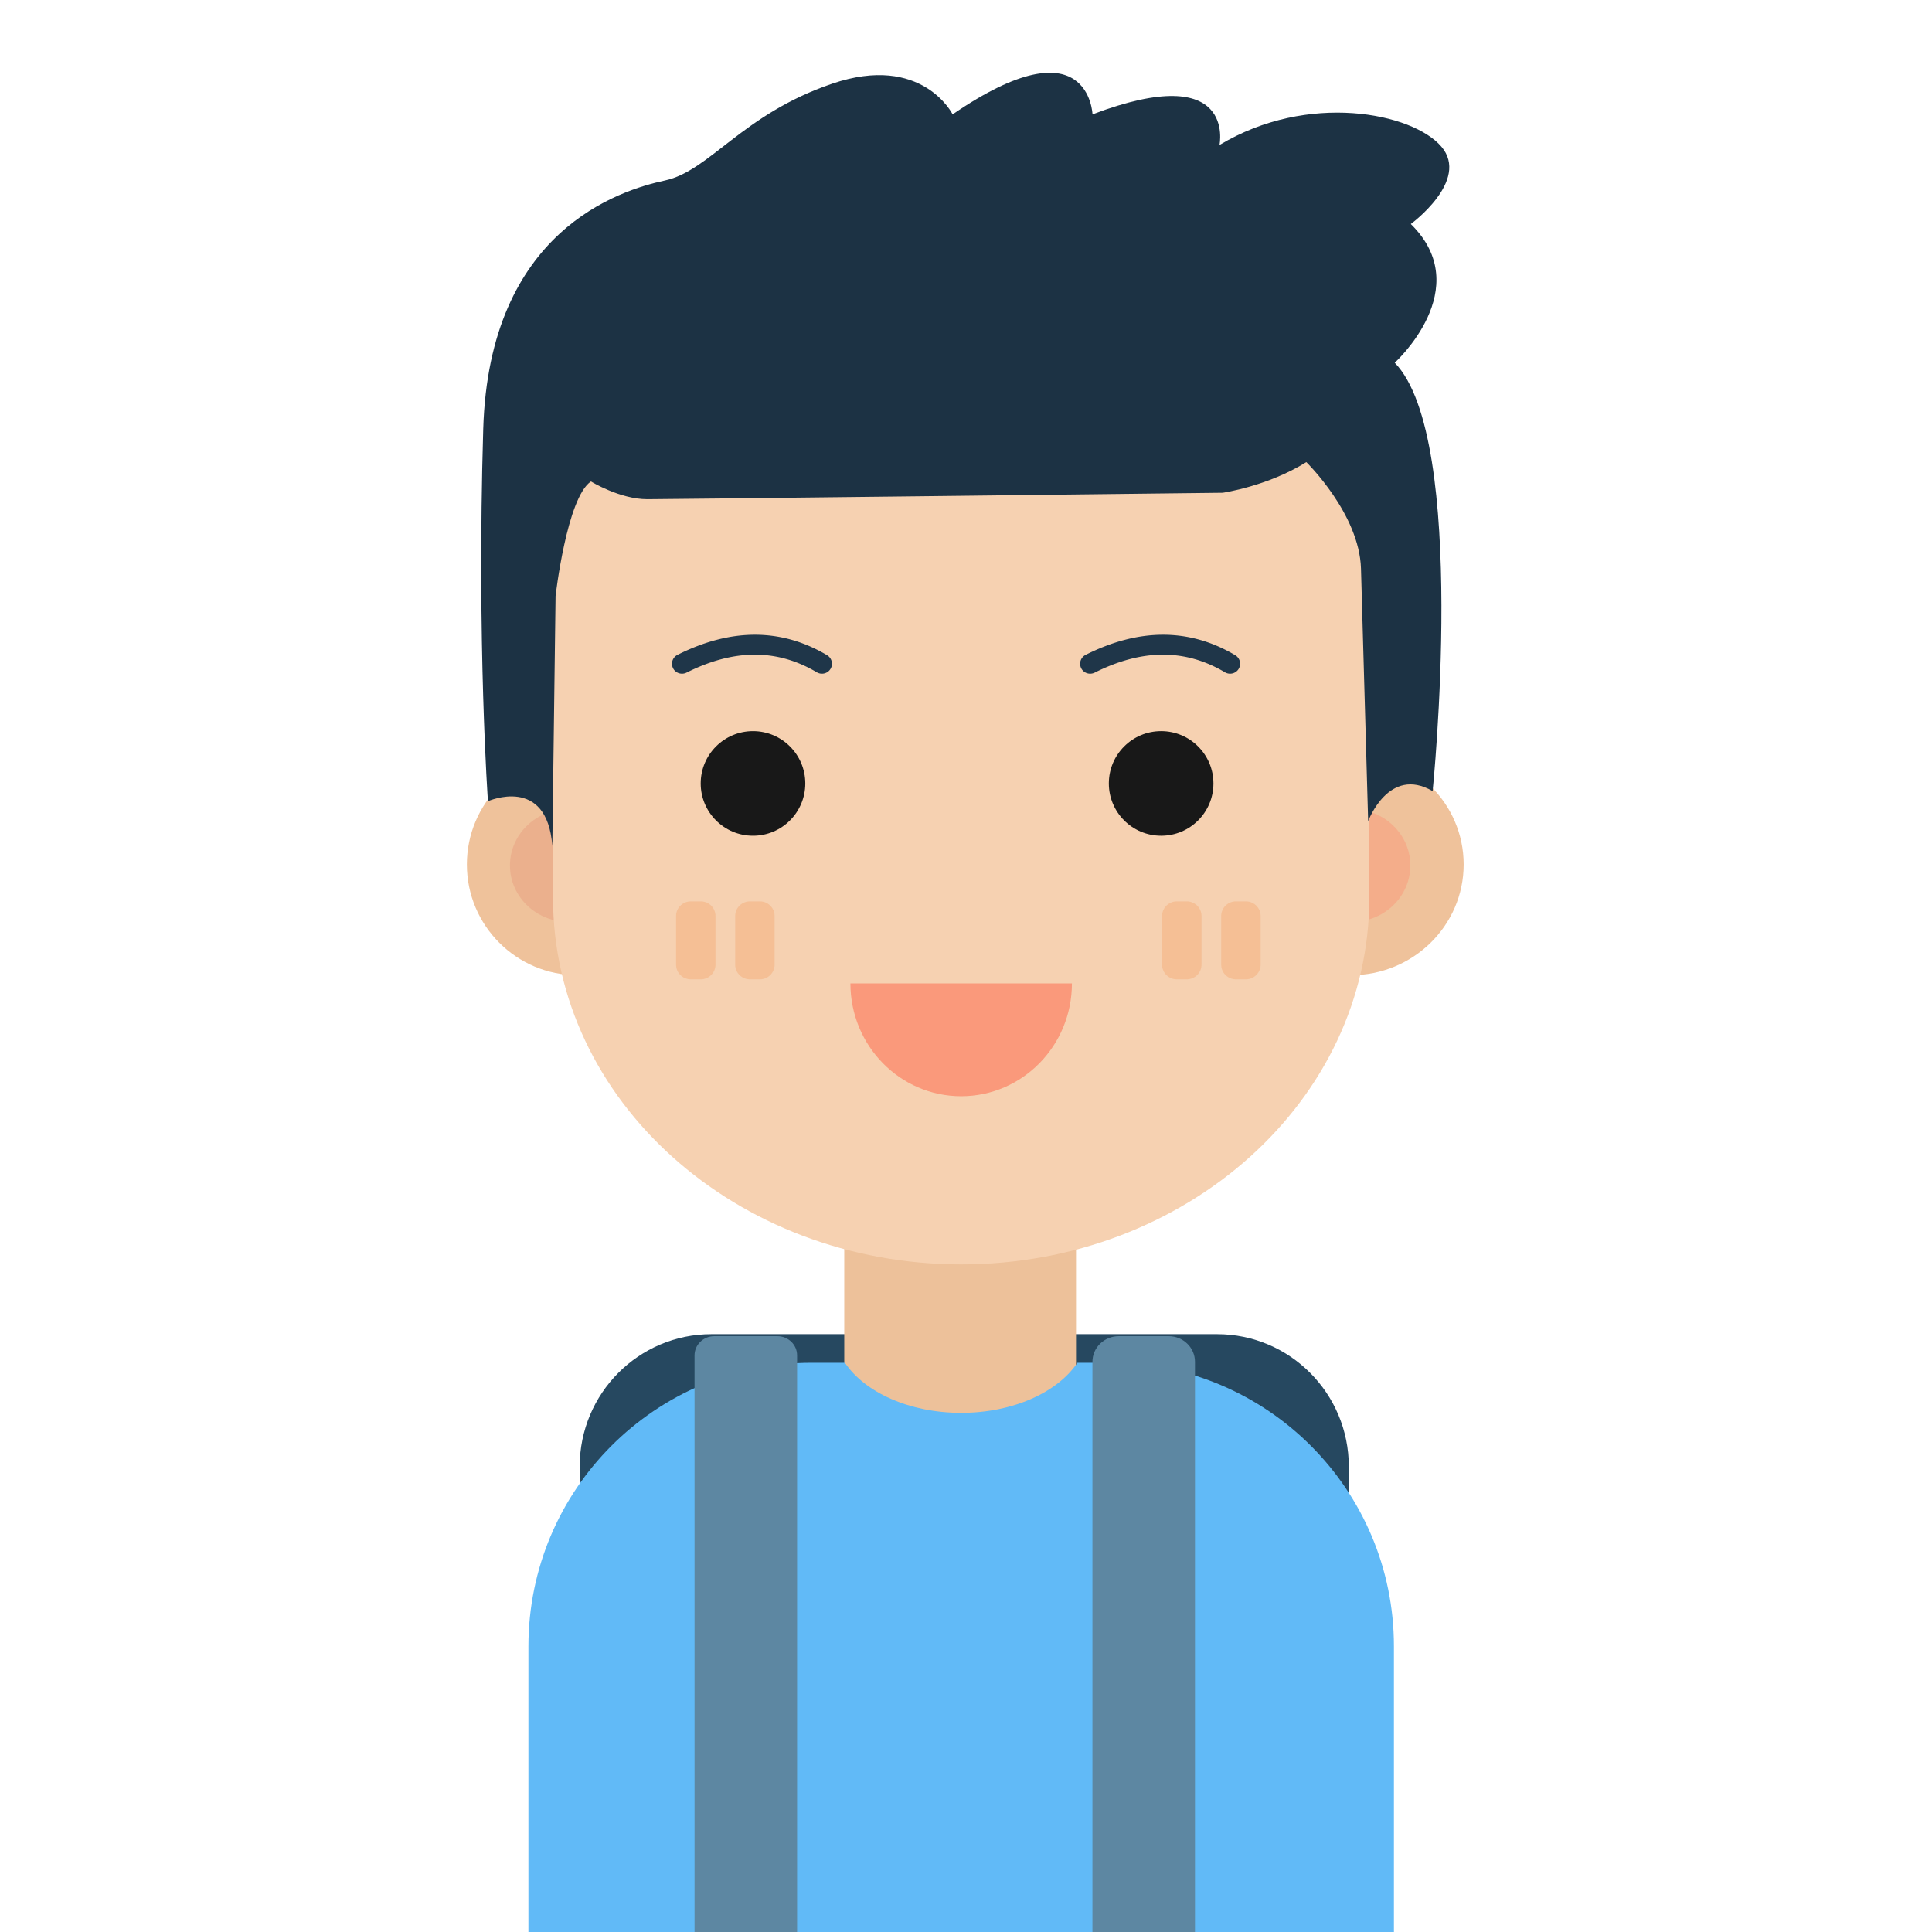 <?xml version="1.0" standalone="no"?><!DOCTYPE svg PUBLIC "-//W3C//DTD SVG 1.1//EN" "http://www.w3.org/Graphics/SVG/1.1/DTD/svg11.dtd"><svg class="icon" width="32px" height="32.00px" viewBox="0 0 1024 1024" version="1.1" xmlns="http://www.w3.org/2000/svg"><path d="M247.455 458.179c0 32.419 26.283 58.702 58.702 58.702s58.702-26.283 58.702-58.702-26.283-58.702-58.702-58.702-58.702 26.283-58.702 58.702zM656.195 458.179c0 32.419 26.769 58.702 59.789 58.702s59.789-26.283 59.789-58.702-26.769-58.702-59.789-58.702-59.789 26.283-59.789 58.702z" fill="#EFC29B" /><path d="M685.545 458.723c0 16.509 13.871 29.894 30.982 29.894S747.509 475.232 747.509 458.723s-13.871-29.894-30.982-29.894S685.545 442.213 685.545 458.723z" fill="#FA997B" opacity=".5" /><path d="M270.284 458.723c0 16.509 13.871 29.894 30.982 29.894S332.247 475.232 332.247 458.723s-13.871-29.894-30.982-29.894S270.284 442.213 270.284 458.723z" fill="#E89E80" opacity=".5" /><path d="M645.053 1243.619H377.092C338.514 1243.619 307.244 1212.208 307.244 1173.459V777.3C307.244 738.556 338.514 707.139 377.092 707.139h267.961c38.574 0 69.843 31.416 69.843 70.16v396.159c0 38.75-31.27 70.161-69.843 70.161" fill="#264860" /><path d="M447.477 756.037h122.839v-144.581H447.477z" fill="#EDC19A" /><path d="M588.616 722.302h-17.574c-10.469 15.632-34.106 26.543-61.607 26.543-27.496 0-51.134-10.911-61.602-26.543h-17.574C347.313 722.302 280.068 789.586 280.068 872.597v230.704c0 83.011 67.245 150.295 150.192 150.295h158.356C671.562 1253.596 738.812 1186.312 738.812 1103.302V872.597C738.812 789.586 671.562 722.302 588.616 722.302" fill="#61BAF7" /><path d="M378.569 708.206C372.797 708.206 368.12 712.758 368.12 718.377V1103.9h54.354V718.377C422.474 712.757 417.802 708.206 412.029 708.206H378.569z" fill="#5D87A2" /><path d="M592.949 708.206C585.249 708.206 579.012 714.282 579.012 721.789V1103.9h54.354V721.789C633.366 714.282 627.125 708.206 619.43 708.206H592.949z" fill="#5D87A2" /><path d="M509.438 670.158C389.963 670.158 293.112 583.171 293.112 475.868V291.281c0-35.102 31.688-63.561 70.771-63.561h298.88c34.797 0 63.005 25.333 63.005 56.585v191.563C725.767 583.171 628.912 670.158 509.438 670.158" fill="#F6D1B1" /><path d="M450.738 521.229c0 33.02 26.282 59.789 58.702 59.789s58.702-26.769 58.702-59.789H450.738z" fill="#FA997B" /><path d="M371.39 477.746c2.077 0 4.07 0.815 5.539 2.269a7.702 7.702 0 0 1 2.294 5.477v25.818c0 2.055-0.825 4.024-2.294 5.477a7.877 7.877 0 0 1-5.539 2.269h-5.221c-4.327 0-7.832-3.468-7.832-7.745v-25.818c0-4.278 3.507-7.745 7.832-7.745h5.221z m31.329 0c2.078 0 4.07 0.815 5.539 2.269a7.702 7.702 0 0 1 2.294 5.477v25.818c0 2.055-0.824 4.024-2.294 5.477a7.877 7.877 0 0 1-5.538 2.269h-5.222c-4.325 0-7.832-3.468-7.832-7.745v-25.818c0-4.278 3.507-7.745 7.832-7.745h5.222z m226.271 0c4.325 0 7.832 3.468 7.832 7.745v25.818c0 4.278-3.507 7.745-7.832 7.745h-5.222c-4.325 0-7.832-3.468-7.832-7.745v-25.818c0-4.278 3.507-7.745 7.832-7.745h5.222z m31.329 0c4.327 0 7.832 3.468 7.832 7.745v25.818c0 4.278-3.507 7.745-7.832 7.745h-5.221c-4.327 0-7.832-3.468-7.832-7.745v-25.818c0-4.278 3.506-7.745 7.832-7.745h5.221z" fill="#F5AE7A" opacity=".5" /><path d="M371.382 415.24c0 15.309 12.411 27.72 27.72 27.72S426.822 430.549 426.822 415.24s-12.411-27.72-27.72-27.72S371.382 399.93 371.382 415.24zM587.709 415.24c0 15.309 12.411 27.72 27.72 27.72S643.15 430.549 643.15 415.24s-12.411-27.72-27.72-27.72S587.709 399.93 587.709 415.24z" fill="#181818" /><path d="M441.023 44.369C393.308 60.606 376.262 90.531 352.41 95.665c-23.862 5.128-93.159 26.462-96.286 131.655-3.406 114.556 2.493 197.342 2.493 197.342S289.949 410.663 292.743 448.395l1.722-132.51s5.968-52.151 18.747-60.696c0 0 15.336 9.4 29.819 9.4 14.49 0 305.042-3.417 305.042-3.417s23.861-3.422 44.309-16.248c0 0 28.119 27.359 28.973 56.428 0.852 29.065 3.799 133.89 3.799 133.89s10.909-29.514 34.183-15.934c0 0 19.105-186.862-20.093-227.041 0 0 43.456-39.325 8.52-73.526 0 0 31.525-23.076 16.194-41.036-15.342-17.948-70.724-29.064-117.591-0.856 0 0 9.374-45.307-67.308-16.243 0 0-1.705-49.584-74.134 0 0 0-16.189-32.486-63.902-16.238z" fill="#1C3244" /><path d="M575.407 347.089c28.382-14.246 55.032-14.246 79.291 0.182a5.264 5.264 0 0 1 1.832 7.24c-1.503 2.501-4.76 3.318-7.275 1.822-21.01-12.495-43.813-12.495-69.069 0.183-2.615 1.312-5.806 0.266-7.126-2.336a5.267 5.267 0 0 1 2.348-7.09zM359.079 347.089c28.382-14.246 55.032-14.246 79.291 0.182a5.264 5.264 0 0 1 1.832 7.24c-1.503 2.501-4.76 3.318-7.275 1.822-21.01-12.495-43.813-12.495-69.069 0.183-2.615 1.312-5.806 0.266-7.126-2.336a5.267 5.267 0 0 1 2.348-7.09z" fill="#1F3649" /></svg>